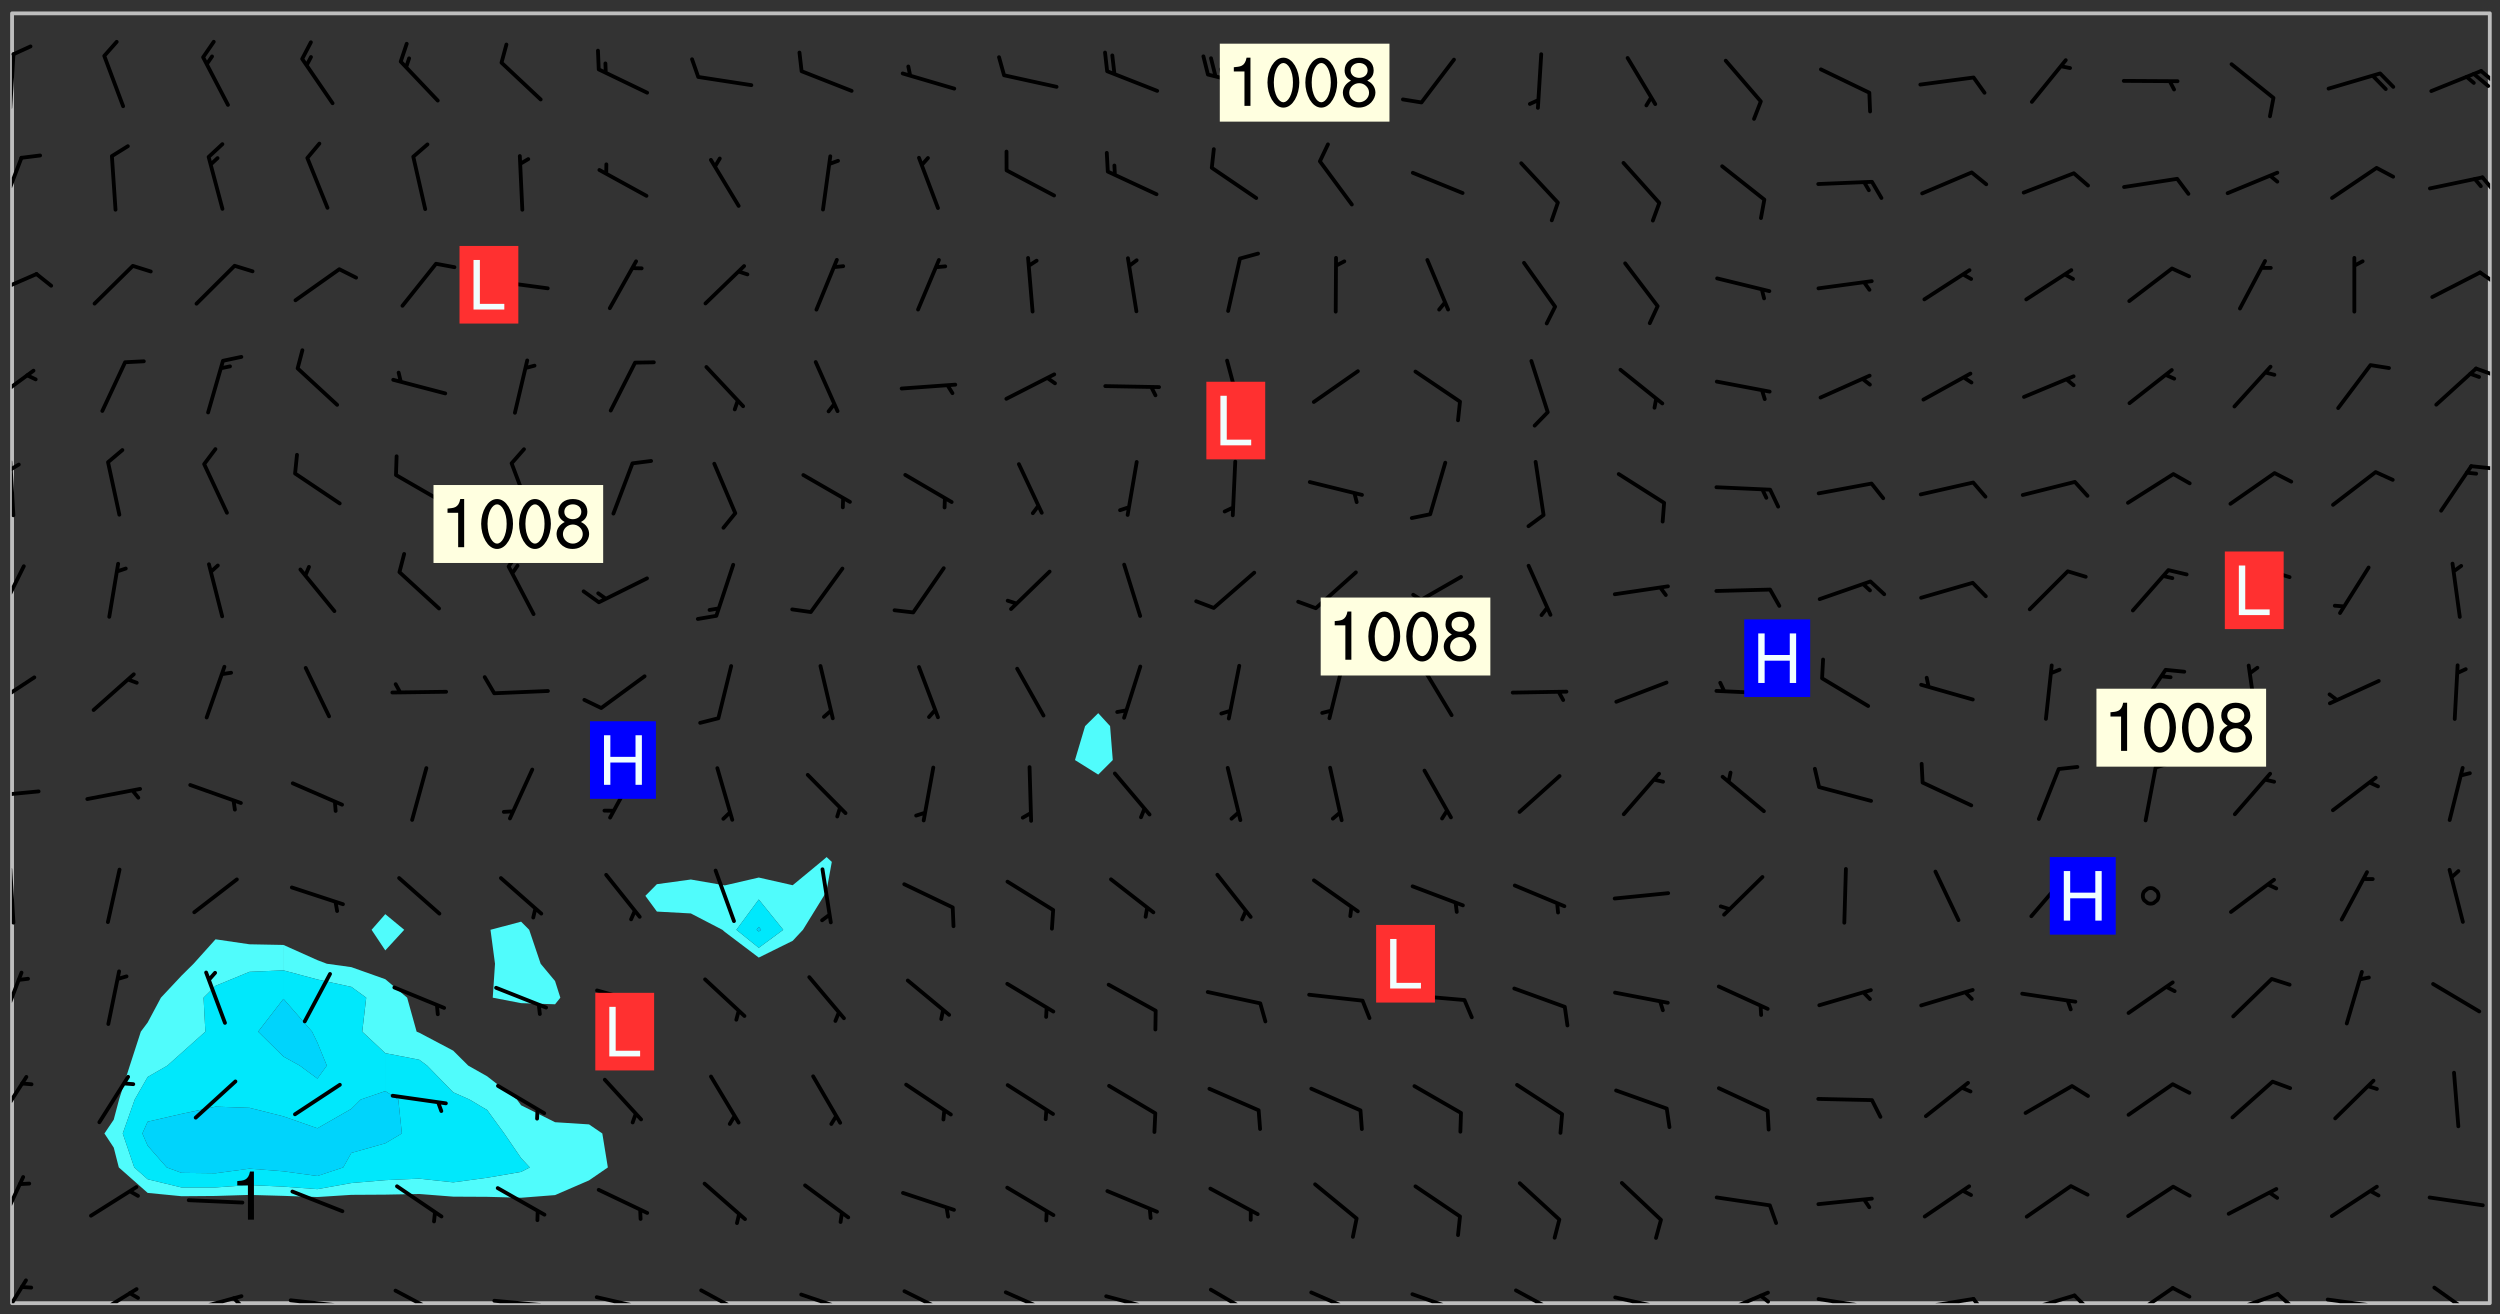 <svg xmlns="http://www.w3.org/2000/svg" role="img" xmlns:xlink="http://www.w3.org/1999/xlink" viewBox="142.45 309.95 326.84 171.84"><rect x="142.45" y="309.95" width="326.84" height="171.84" fill="#333333" stroke="none"/><defs><clipPath id="a"><path d="M144 311.672h1v168.656h-1zm0 0"/></clipPath><clipPath id="b"><path d="M144 311.672h324v168.656H144zm0 0"/></clipPath><clipPath id="c"><path d="M467 311.672h1v168.656h-1zm0 0"/></clipPath><clipPath id="d"><path d="M144 477h3v3.328h-3zm0 0"/></clipPath><clipPath id="e"><path d="M154 478h7v2.328h-7zm0 0"/></clipPath><clipPath id="f"><path d="M166 479h9v1.328h-9zm0 0"/></clipPath><clipPath id="g"><path d="M172 479h3v1.328h-3zm0 0"/></clipPath><clipPath id="h"><path d="M180 479h8v1.328h-8zm0 0"/></clipPath><clipPath id="i"><path d="M193 478h8v2.328h-8zm0 0"/></clipPath><clipPath id="j"><path d="M206 479h9v1.328h-9zm0 0"/></clipPath><clipPath id="k"><path d="M212 480h2v.328h-2zm0 0"/></clipPath><clipPath id="l"><path d="M220 479h8v1.328h-8zm0 0"/></clipPath><clipPath id="m"><path d="M226 480h1v.328h-1zm0 0"/></clipPath><clipPath id="n"><path d="M233 478h8v2.328h-8zm0 0"/></clipPath><clipPath id="o"><path d="M246 478h9v2.328h-9zm0 0"/></clipPath><clipPath id="p"><path d="M252 480h2v.328h-2zm0 0"/></clipPath><clipPath id="q"><path d="M260 478h8v2.328h-8zm0 0"/></clipPath><clipPath id="r"><path d="M273 478h8v2.328h-8zm0 0"/></clipPath><clipPath id="s"><path d="M286 479h9v1.328h-9zm0 0"/></clipPath><clipPath id="t"><path d="M293 480h2v.328h-2zm0 0"/></clipPath><clipPath id="u"><path d="M300 478h8v2.328h-8zm0 0"/></clipPath><clipPath id="v"><path d="M313 478h8v2.328h-8zm0 0"/></clipPath><clipPath id="w"><path d="M326 478h8v2.328h-8zm0 0"/></clipPath><clipPath id="x"><path d="M332 480h2v.328h-2zm0 0"/></clipPath><clipPath id="y"><path d="M340 478h8v2.328h-8zm0 0"/></clipPath><clipPath id="z"><path d="M353 479h8v1.328h-8zm0 0"/></clipPath><clipPath id="A"><path d="M360 480h2v.328h-2zm0 0"/></clipPath><clipPath id="B"><path d="M366 478h8v2.328h-8zm0 0"/></clipPath><clipPath id="C"><path d="M372 479h2v1.328h-2zm0 0"/></clipPath><clipPath id="D"><path d="M379 479h9v1.328h-9zm0 0"/></clipPath><clipPath id="E"><path d="M385 480h2v.328h-2zm0 0"/></clipPath><clipPath id="F"><path d="M393 479h8v1.328h-8zm0 0"/></clipPath><clipPath id="G"><path d="M400 479h3v1.328h-3zm0 0"/></clipPath><clipPath id="H"><path d="M406 479h8v1.328h-8zm0 0"/></clipPath><clipPath id="I"><path d="M413 479h3v1.328h-3zm0 0"/></clipPath><clipPath id="J"><path d="M420 478h7v2.328h-7zm0 0"/></clipPath><clipPath id="K"><path d="M433 478h8v2.328h-8zm0 0"/></clipPath><clipPath id="L"><path d="M439 478h4v2.328h-4zm0 0"/></clipPath><clipPath id="M"><path d="M446 479h8v1.328h-8zm0 0"/></clipPath><clipPath id="N"><path d="M452 480h2v.328h-2zm0 0"/></clipPath><clipPath id="O"><path d="M460 478h7v2.328h-7zm0 0"/></clipPath><clipPath id="P"><path d="M144 463h2v8h-2zm0 0"/></clipPath><clipPath id="Q"><path d="M144 450h3v7h-3zm0 0"/></clipPath><clipPath id="R"><path d="M144 436h2v8h-2zm0 0"/></clipPath><clipPath id="S"><path d="M144 423h1v8h-1zm0 0"/></clipPath><clipPath id="T"><path d="M144 413h4v2h-4zm0 0"/></clipPath><clipPath id="U"><path d="M144 398h4v5h-4zm0 0"/></clipPath><clipPath id="V"><path d="M144 383h2v8h-2zm0 0"/></clipPath><clipPath id="W"><path d="M144 370h1v8h-1zm0 0"/></clipPath><clipPath id="X"><path d="M144 370h2v2h-2zm0 0"/></clipPath><clipPath id="Y"><path d="M465 370h3v2h-3zm0 0"/></clipPath><clipPath id="Z"><path d="M144 358h4v5h-4zm0 0"/></clipPath><clipPath id="aa"><path d="M465 357h3v3h-3zm0 0"/></clipPath><clipPath id="ab"><path d="M144 345h4v4h-4zm0 0"/></clipPath><clipPath id="ac"><path d="M466 345h2v3h-2zm0 0"/></clipPath><clipPath id="ad"><path d="M144 330h2v8h-2zm0 0"/></clipPath><clipPath id="ae"><path d="M466 332h2v4h-2zm0 0"/></clipPath><clipPath id="af"><path d="M144 316h1v9h-1zm0 0"/></clipPath><clipPath id="ag"><path d="M144 315h3v3h-3zm0 0"/></clipPath><clipPath id="ah"><path d="M466 318h2v4h-2zm0 0"/></clipPath><g id="ai" clip-path="url(#clip1)"><path fill="#fff" fill-opacity="0" fill-rule="evenodd" d="M0 0h1000v1000H0zm0 0"/><path fill="#d3d3d3" fill-opacity="0" fill-rule="evenodd" d="M162.152 355.867l-.234.293.059.234.117.172.176.234.293.348.113.059.117-.172.059-.234.176-.176.465-.176h.699l.234.293.289.816.059.176.176.23.352.234.699.699.172.176.234.348.234.41.289.582.41.465.23.234.234.176.117.23.176.293.172 1.164v.234l.059.289.059.117.117.117.348.41.117.172.176.176.176.234.117.172.172.352.059.234.234.406.234-.059-.176.176-.059.93h-.582l-.234-.113-.348.113-.117.117-.059.293-.059.176-.117.172-.465.293-.059.234-.059.113v.645l.059.172v.41l.059.059v.406l.059.406.117.176.059.059.23.641-.059.293v.699l-.059.582v.234l-.059.23-.055.352v1.922l.055.117h.426l-.367.117-.023.352.891 1.168 1.742.539 1.34.359v.539l.09.809.535.715 1.52.27.891-.086.09 1.164.535.18 1.16-.18 2.055-.984 1.16-.363 1.879-.176 1.695-.18-.18.719-1.516.086-1.25.09-.805.27-1.074.809.27.719.535.898-.18.625-.266.809.266 1.078.625.898.805.18 1.25-.18-.266.723.098.504.055.293v.172l.059.293v.406l.176.117.352.117h.406l.293-.176.113-.117.059-.117.117-.23.059-.176.352-.465.23-.176.176-.059.176.059.059.176.117.988.055.469.059.172.117.234.176.059.816.059h.289l.117.234.059.406.059.352v1.105l.117.293.117.348.289.699.176.352.582.754.352.176.172.059.469.234.641.465.348.234.293.176.293.055.23.062.816.348.293.176.113.172.352.352.117.176.523.641v.289l.059.352v.348l.059.352.059.289.117.059.172.059h.176l.582.234.176.117.176.289.176.234.113.234.293.23.117.117v.41l.059.055.289.234.234.117.059.117.117.172.059.117.23.234.059.176.234.059.117.059-.117.113-.059.117v.117l-.117.293-.117.289v.582l.176.117.117.059.059.117.117.117.113.059.176.348.059.352.059.406v.176l-.059.176-.117.699v.172l.117.176.293.293h.406l.176.117.117.172.117.293v.234h-.527l-.23-.234h-.234l-.176.059-.059.699.059.348.117.176.176.41.117.23.289.469.176.055h.523l.234.059.758.641.059.293v.234l.059.059.23.348v.352l-.117.172v.293l.293.289.293.176.172.059.293.176.293.117.582.406.289.234.293.176.219.16.016.012.23.176.641.523.176.234.117.176.176.176.113.172v.641l.117.176.469.117.582.117.234.059.23.113.293.117.113.059.586.352.289.172.176.062.176.055.176.059.699.352.289.176.234.055.289.176.234.117.641.406.293.117.172.059.234.059.41.059.23.059.234.117.059.172-.41.176.469.059.059.293.113.234.176.055.234.059.176.059.406.117.641.234.117.172.059.234v.176l-.059.117-.059.406.234.234.117.059.348.117.641.23.176.117.289.117.176.176.234.465.582 1.105.176.176.348.176.176.117.352.117 1.047.523.234.059.465.113.293.059.465.176.758.582.234.234.348.465.176.176.289.234.816.699.293.176.289.289.293.176.293.289.695.641.176.176.293.234.289.234.469.289.641.582.348.234.234.293.348.348.352.465.934.992.348.406.117.176.234.059.113.117.645.176.23.113.234.059.293.176.23.117.934.699.406.406.234.176.406.176.234.117.816.348.348.234.234.117.293.289.23.117.758.352.352.172.23.059.293.117.234.059.871.176h.816l.469.23.172.059.875.699.465.117.293.059.176.059.23.059.469.059.348.059.352.059.406.059h.293l.172.059v.23l.176.176h.293l.348.059.352.059.699.117h.641l.465-.234.293-.176.172-.117.41-.172.289-.176.934-.465.469-.293.523-.293.465-.172.465-.176 1.051-.465.289-.117.41-.117.289-.117.527-.176 1.516-.699.582-.348.289-.059.293-.059.348-.117.875-.23.352-.117h.113l.234-.059.875-.234.234-.059h.812l.352-.059.816-.117.172-.059.352-.055.293-.059.23-.059.816-.176.176-.059h.348l.234-.059.465-.117.758-.172.234-.059h.348l.41-.117.289-.059 1.285-.059h.289l.41-.059.23-.059h.176l.875-.117h.406l.41-.117h.348l.352-.113.871-.059h1.75l1.047.289.41.117.289.117.352.117.289.117 1.051.172.289.059h.293l.293.059.172.059.41.059.172.059.117.059h.117l.117.059.352.059h.113l.41.066 1.922.395 1.926.395 1.52.449 1.695.719 2.145.805 1.605-.719 1.43-.805 1.16-1.078 1.25-.449 3.035-.719 1.875-.359 2.145-1.348 2.234-1.254 2.5-1.258 1.695-.449 1.785-.18 1.16-.27.625.539 1.34-.27.715-.988.984-1.344.445-.18.805-.359 1.875-.539 1.785-.449 1.25-.27 1.16-.09 1.699-.09 1.961-.27 1.25-.09h.539l.625-.09h.891l2.145-.18 2.41-.18 2.59-.09 1.695.18 1.609.09 1.43.359 1.16.719 1.875.988 1.16 1.527.266.715.629.09.355.898.535.539.535 1.527 1.074.359h.535l-.805.535.09 1.707.715 2.695.891.805.895.988.715 1.258 1.785.539 1.52-.18.355 1.344 1.609-.805.98-.539.27.27.316-.215.219-.145.801.449.449-.359h.355l.535-.27.539-.719.535-.27.625-.988 1.16.449.84.371 1.395.617 1.695-.18h1.605l1.785.09.18-1.707.535-1.344.805.27.492.848.402.406-.09.539v.359l.715.449.711-.27h1.43l.359.988.445 1.258.715 1.344 1.25.629 1.695.629.715-.18.18-.539.98-.09.449.359.086 1.258-.266.629-.535.18v.539l.715.984.266.539.984.988.801 1.078-.266.359-.09.898-.625 2.332-.355 2.066-.09 1.793-.18.719-.09.539v1.438l-.98 1.883-.359 1.707-.535.898-.805 1.168-.266.539 2.055 1.254.086.359-.355.539-.09-.18v.809l.09 1.438-.445.715-1.074.094-.266.715.535.898.805.719 1.16.809 1.34.27.445.359-.355.449-1.789-.09-1.25-.449-.715-.719-.625-.09-.176 3.59-.188 1.309h89.359V311.703h-55.27v49.082l.762.125 3.289.543 2.023 2.836v2.754l2.352.332 2.348.332h4.051l-1.379 4.16-2.023.707-2.023.703-.543.344-2.594 1.617-.188.117-2.023-2.078-.73-2.742-2.672-2.078-1.375-3.5-.066-.082-1.957-2.672 2.75-1.418v-49.082H294.422v91.414l.117.031.133.012.074.074.105.047.09.059.086.059.09.059.297.297.059.09.031.117.027.117.016.137-.031.117-.059.09-.059.086-.043.105-.047.102-.027.121v.145l.176.27.148.148.074.086.074.074.043.105.062.09.059.086.043.105.059.09.047.102.043.105.059.086.117.18.074.074.062.086.059.09.043.105.059.09.059.086.062.09.059.09.043.102.117.18.074.074.059.086.074.074.09.059.105.047h.148l.133-.016.133.016.102-.047.074-.074.047-.102-.016-.133v-.148l-.047-.105-.027-.117-.047-.102-.027-.121-.043-.102-.062-.09-.043-.102-.043-.105-.031-.117-.016-.133-.012-.137.086-.059.059-.086.121-.031.043.105.016.133v.117l.059.102.059.09.09.059.148.148.059.09.043.105-.012.102.086.059.105.047.086.059.09.059.074.074-.117.027-.105.047-.086.059-.074.074-.059.09-.062.086-.027.121-.047.102-.043.105-.031.117-.012.133-.016.133v.148l.027.117.047.105.043.102.059.09.074.074.09.059.074.074.09.059.059.09.043.105.047.102.117.031.133.016h.148l.117-.031.105.043.043.105.047.102.027.121L299.5 410l.027.117.031.121.027.117.105.043.102.047.133-.016.148.148.062.086.074.074.07.074.09.062.105.043.102.043.117.031.137.016.117-.031.074-.074.027-.117-.012-.133-.031-.121-.027-.117.043-.105h.117l.09.062.117.027h.148l.133.016h.148l.133.016.133-.016h.148l.133-.016.133-.012.137.012.117-.027.133-.016.191-.059-.059.176-.016.133-.027.121-.016.133-.059.086-.133.016-.105.047-.105.043-.117.031-.117.027-.266.031h-.148l-.133.016-.074.074.059.086.148.148.117.18.074.07.09.062.09.059.086.059.09.059.102.043.105.062.105.043.086.059.105.047.102.043.18.117.059.09-.043.102-.047.105.016.133.223.223.059.09.043.102.031.121.043.102.016.133.031.117.012.137.031.117.148.148.102.043.105.043.117.031.133.016.137.016h.117l.117-.031.09-.059.043-.105.047-.102.043-.105.031-.117.012-.133v-.148l-.012-.133-.016-.133-.031-.117-.043-.105-.047-.105-.043-.102-.043-.105-.016-.133.016-.133.027-.117.031-.117.027-.121.047-.102.09-.059.086-.062.074-.074.09-.059.223-.223.059-.086.074-.074.117-.18.059-.086v-.148l-.074-.074-.102-.047-.105-.043-.102-.043-.059-.09-.047-.105-.027-.117.09-.059.117-.031.102-.043.18-.117.148-.148.012-.133-.012-.105-.09-.059-.133.016h-.148l-.133.016-.133-.016-.121-.031-.086-.059-.074-.074-.059-.09-.062-.086-.117-.18-.059-.086.031-.121.086-.059.121-.031.059-.086v-.121l-.031-.117-.059-.09-.059-.086-.047-.105-.027-.117-.016-.133.059-.09.074-.074.09-.059.117-.18.074-.074.059-.086.148-.148.121-.031.133-.016.133.016.074.074.043.105.016.133-.031.117-.117.031-.133.012-.148.148-.043.105-.047.102-.027.121-.031.117v.148l.031.117.043.105.059.09.074.07.074.074.117.031.121.027.117-.027.133-.016h.117l.09.059.074.074.047.105.059.086.102.047.133.016.105.043.086.059-.012.105-.074.074-.18.117-.059.09-.09.059-.07.074-.074.074-.062.09-.027.117-.016.133.016.133-.016.133v.148l.016.133.027.117.031.121.074.074.09.059.086.059.09.059.117.031v.086l-.102.047-.09.059-.266.031-.117.027h-.148l-.105.043-.102.047-.059.09-.062.234-.012.133-.031.121-.016.133v.293l-.012.133.012.137.016.133.133.016.133.012.121.031.086.059.074.074.047.105.043.102.016.133v.445l-.016.133v.445l.031.266.027.117.016.133.031.117.086.211.031.266v.148l-.031.117-.027.117-.031.121-.027.117-.031.117-.031.121-.012.133-.016.133.09.059.117-.031.102.016.047.105-.031.266v.441l-.043.105-.047.105-.043.102-.043.105-.059.086-.031.121-.043.117-.031.117-.016.133.016.133.059.09.105.047.086.059.059.086-.012.137-.031.117-.043.102v.445l-.016.133v.148l-.031.117-.043.105-.027.117-.047.105-.043.102-.031.121-.027.117-.031.133-.031.117-.027.117-.043.105-.031.117-.031.121-.012.133-.016.133v.297l.027.117v.148l.047.398.027.117.059.09.121.031h.148l.133-.016.059.09v.117l-.059.09-.09.059-.102.043-.105.047-.09.059-.086.059-.137.016-.117-.031-.133-.016-.102.047-.062.086-.012.137-.016.133-.031.117-.027.117-.016.133-.031.121v.297l.016.133.031.117v.148l.012.133v.148l-.027.117-.047.102-.027.121-.031.117-.059.09-.074.074-.102.043-.105.047-.117.027-.121.031-.102-.047.059-.086.105-.047.027-.117.031-.117.027-.121.031-.117v-.148l.016-.133-.031-.117-.043-.105-.105.016-.074.074-.102.043-.09.062-.074.074-.043.102-.016.133-.031.117L304.25 426l-.031.117-.027.117-.031.121-.027.117-.031.117-.043.105-.09.059h-.09l-.117-.031-.031-.086.016-.137-.031-.117v-.148l-.012-.133v-.148l-.062-.234-.027-.121-.043-.102-.047-.105-.059-.086-.059-.09-.043-.105-.062-.086-.148-.148-.07-.074-.105-.047-.105-.043-.102-.043-.297-.297-.09-.074-.086-.059-.105-.043-.09-.062-.086-.059-.105-.043-.09-.059-.086-.062-.074-.07-.105-.047-.086-.059-.105-.043-.09-.062-.102-.043-.105-.043-.086-.059-.105-.047-.105-.043-.102-.047-.09-.059-.102-.043-.105-.043-.09-.062-.117-.027-.133-.016-.133.016H299.75l-.133.016-.117-.031-.09-.059-.074-.074-.09-.059-.102-.047h-.148l-.121-.027-.102-.043-.074-.074-.117-.18-.09-.059-.102-.043-.09-.062-.105-.043-.09-.059-.086-.059-.105-.047-.059-.086-.059-.09-.043-.105-.047-.102-.074-.074-.086-.059-.074-.074-.09-.059-.223-.223-.043-.105-.031-.266.105-.043h.145l.105.043.074.074.09.059.086.059.105.047.09.059.148.148.07.074.148.148.062.086.074.074.086.059.074.074.09.062.09.059.086.059.27.176.102.047.105.043.102.043.047-.074.059-.086.074-.074.07-.074.105.043.074.074.059.09.043.102.047.105.043.105.121.027.117-.027.074-.09.043-.105.059-.09.074-.074.105-.043.117-.027.133.012.09.059.148.148.059.09.043.105.047.102.043.105.043.102.105.047.105.043.133.016.086-.059.059-.09.074-.074.105-.043.117.027.105.047.102.043.105.043.102.047.18.117v.117l-.016.133.016.133.016.137.059.086.102.047.121.027.117.031h.148l.117-.031.059-.09.18-.117.059-.09.074-.074.059-.086.117-.18.18-.117.117.031.09.059.043.074-.016.133v.117l.09.059h.148l.133-.016.133-.012.266-.031.105-.043.117-.031.121-.027.074-.074.07-.074.062-.09-.016-.105-.047-.102-.102-.043-.105-.016-.117.027-.266.031h-.148l-.074-.074-.09-.059-.117-.031-.117-.027-.133-.016h-.148l-.133.016h-.297l-.105-.047-.148-.148-.043-.102-.059-.09.223-.223.086-.059.105-.043.117-.031.133-.016.133.016.137.016.102.043.133-.012.09-.062.102-.043.062-.09-.047-.102-.09-.059-.117-.031-.102-.043-.059-.09-.062-.09v-.117l.016-.133.105-.047.074-.07v-.121l-.09-.059-.031-.117.09-.059.074-.074.043-.105.059-.09.047-.102.016-.133v-.148l-.047-.105-.043-.102-.09-.059-.133-.016-.102-.043-.137-.016-.117-.031h-.445l-.133-.016-.133-.012-.133-.016-.117-.031h-.148l-.133-.016-.133-.012-.266-.031-.121-.043-.086-.059-.074-.074v-.148l.012-.133.105-.047.102-.043.133-.016h.152l.133-.016h.293l.121.031.102.043.09.059.234.062.121-.047.09-.059.102-.043.133-.016.105.043.102.047.133.012.121-.027h.145l.121-.031.117-.027.105-.047.074-.074.086-.059.148-.148.059-.086.047-.105.027-.117.016-.105-.102-.043-.09-.059-.117-.031-.105-.043-.09-.062-.074-.086-.074-.074-.102-.043-.105-.047-.102-.043-.059-.09-.047-.102-.086-.211-.062-.086-.059-.09-.074-.074-.086-.059h-.27l-.117.031-.09.059-.102.043-.133.016-.105-.016-.027-.117-.062-.09-.117-.031-.102-.043-.148-.148-.031-.117-.016-.105.074-.074.18-.117.117-.027.117-.031.137.016.102.043.105.043.102.047.105.043.117.031.133.016.117.027.133.016.105-.016.09-.059-.074-.074-.105-.043-.074-.074-.074-.09-.148-.148-.086-.059-.09-.059-.074-.074-.09-.059-.102-.047-.121-.027-.102-.047-.105-.043-.117-.031-.102-.043-.121-.031h-.148l-.117.031-.105.043-.086.062-.18.117-.086.059-.09.059-.105.047-.086.059-.105.043-.102.043-.105.047-.074.074-.059.09-.059.086-.047.105-.059.086-.074.074-.133-.012-.117-.031h-.117l-.074.074-.09.059-.074.074-.09.059-.086.059-.105.047-.102.043-.137.016-.102-.043-.148-.148-.105-.047h-.086l-.105.047-.102.043-.121.031-.117-.031-.074-.074v-.117l.031-.121.074-.07.059-.09.074-.074.117-.031.105-.043h.293l.133-.016.137-.016.102-.043.09-.059.102-.047.09-.059.133-.012.09.059.133.012.09-.059.086-.059.105-.043.09-.059.086-.062.09-.059.148-.148.059-.086.059-.09.105-.043.133-.016.117.027.121.031.059-.059.059-.09.031-.266.027-.117.105.012.133.016.102-.043.09-.059.059-.09.074-.074.059-.09.047-.102.012-.133-.012-.133-.047-.105-.148-.148-.059-.09-.059-.086-.043-.105v-.445l.016-.133v-.148l.012-.133-.059-.059-.09.059-.102-.043-.18-.117-.086-.059-.062-.09-.059-.09-.074-.074-.086-.059-.121.031-.102.012-.105.047-.086.059-.105.043-.148.148-.09.059-.086.059-.09.062-.105.043-.133.016v-.121l.105-.043.117-.031.074-.07.043-.105v-.148l-.027-.117-.148-.148-.133-.016h-.148l-.117.031-.105.043-.102.043-.09.062-.117.027-.074-.074.012-.133-.043-.102-.043-.105-.09-.059-.117.027-.121.031-.117.031-.102.043-.121.031-.102.043-.105.043-.09.059-.102.016v-.117l.016-.133-.059-.09-.074.043-.148.148-.059.09-.074.074-.047.105-.043.102-.074.074-.059.09-.074.074-.059.086-.074.074-.09.062-.074.07-.074.074-.102.016-.133.016-.105-.043v-.121l.148-.148.043-.102.059-.09.047-.102.043-.105.059-.09.031-.117.043-.102.031-.121.027-.117.047-.105.043-.102.043-.105.074-.07.09-.062.09-.059.102-.043h.297l.266-.031.105-.043-.074-.074-.117-.031-.105-.043-.09-.059-.102-.047-.09-.059-.102-.043-.105-.043-.09-.062-.086-.059-.105-.043-.102-.043-.121-.031-.117-.031-.102-.043L297.5 410.25l-.102-.043-.09-.059-.043-.105-.016-.133.102-.043.133-.016.137.016.133-.016.102-.043.059-.09.016-.105-.09-.059-.074-.074-.102-.043-.09-.059-.148-.148-.043-.105-.016-.133v-.293l-.059-.09-.09-.059-.074-.074-.043-.105-.031-.117-.059-.09-.074-.074-.117-.027-.074-.074-.09-.059-.09-.062-.086-.059-.074-.074-.059-.086-.047-.105-.086-.059-.148-.148-.195-.059-.133.016-.102.043-.074.074-.047.102-.043.105-.059.09-.059.086-.297.297-.09.059h-.086l-.062-.086-.043-.105.031-.117.059-.09.027-.117-.012-.133-.09-.062-.105.047-.117.027-.117.031-.27.176-.102.047-.117.027-.105.047-.09.059-.102.043-.059-.086-.047-.105.016-.133.047-.105.07-.074.074-.07.059-.09v-.148l-.043-.105h-.238l-.102.047-.031.117-.027.117-.031.121-.074.043-.133.016-.074-.047-.043-.102-.043-.105-.047-.102-.043-.105-.121.031-.102.043-.133.016-.117.031-.105.043-.09.059-.102.047-.121.027-.133.016-.102-.043-.059-.09-.047-.105-.043-.102-.043-.105v-.117l.059-.09.086-.059.18-.117.102-.047.105-.043.105-.059.102-.043.09-.062.102-.043.105-.059.102-.047.09-.059.105-.043.102-.043.09-.062.102-.043.137-.016.117.031.102.043.121.031.102.043.105.047.102.043.105.043.102.047.105.043.102.043.105.047.086.059.105.043.117.031.105.043.102.047.09.059.105.043.102.043.105.047.117.027.102.047.121.027h.148l.086-.059.016-.102.059-.09-.027-.117-.074-.074-.117-.18-.074-.074-.09-.074-.18-.117-.086-.059-.105-.043-.102-.047-.27-.176-.059-.09-.074-.074-.059-.09-.043-.102-.031-.117-.016-.137v-.562l-.012-.133-.016-.133-.031-.117-.016-.133-.012-.133-.031-.121-.223-.223-.059-.086-.016-.105.031-.117.133-.016v-91.414H172.992v1.453l-.059.234-.352 1.051-.172.523-.117.348-.176.41-.117.172-.234.293-.23.059h-.352l-.117.059-.23.406v.293l.117.176.23.23.117.234.641.758.293.465.176.234.23.352.234.348.641.816.176.465.172.41.117.695.176.469.117 1.398.059.465v.875l.117 1.047v4.781l-.059.465-.352 1.281-.176.523-.113.41-.352.93L172.934 336l-.234.582-.117.176-.172.348-.176.406-.352.816-.059.293-.113.293-.117.289-.059.176-.117.875-.059.406-.059.117-.059.176-.059.172-.23.527-.117.172v.234l-.117.234-.059.172-.176.586v.289l-.059.176v.293l-.059.113-.059.527v.172l-.055.234v2.621l-.176.816-.117.176-.176.234-.117.172-.113.234-.586.934-.23.289-.293.465-.176.234-.289.352-.352.699-.113.23-.176.41-.176.23-.406.527-.816.699-.293.172-.289.234-.176.117-.176.176-.523.406-.527.176-.172.176-.234.055-.641.176h-.758m12.211 31.023l-1.074.449.359.895 1.25-.715.445-.539-.98-.09"/><path fill="#d3d3d3" fill-opacity="0" fill-rule="evenodd" d="M201.508 416.598h-.895l.449.629.98.359.805-.09.445-.988-.176.09-.715-.355-.895.355m154.621 59.07l-.059-.523v-.293l.113-.293.059-.23.469-.469h.113l.117-.113.117-.059h.176l.234-.059h.348l.234.059.117.059.23.172.059.176.117.582v.293l-.117.176-.172.289-.176.176-.527.523-.23.234-.117.059h-.176l-.117-.059-.406-.293-.176-.117-.117-.059-.059-.113-.055-.117m6.641-10.957l-.059-.172v-1.109l.059-.172.176-.059.172-.059h.176l.234-.059.117.059.059.699-.059.172-.117.176-.117.059-.234.523-.113.059h-.234l-.059-.117m9.613-14.391l-.117-.176v-.699l.293-.875.117-.172.176-.352.113-.23.117-.293.352-.758.117-.23.172-.234h.176l.117-.059h.641l.117.059.234.234.172.113.352.293.117.117.113.176v.113l.117.059.117.117v.699l-.059.176v.23l-.059.176-.348 1.051-.117.23-.117.234-.117.059-.23.234-.641.289h-.875l-.41-.117-.641-.465"/><path fill="none" stroke="#bebebe" stroke-linecap="round" stroke-linejoin="round" stroke-miterlimit="10" stroke-width=".5" d="M467.957 311.695H144.027v168.625h323.93v-168.625"/><g clip-path="url(#a)"><path fill="#fff" fill-opacity="0" fill-rule="evenodd" d="M144 475.891v4.438h.004H144V311.672h.004H144v164.219"/></g><g clip-path="url(#b)"><path fill="#fff" fill-opacity="0" fill-rule="evenodd" d="M144.004 480.328V311.672h26.625V432.75l-2.871 3.195-1.566 1.551-2.703 2.887-1.734 3.246-.891 1.191-1.441 4.441-1.406 4.438-.699 2.637-1.215 1.801 1.215 1.84.664 2.598 3.773 3.332 4.438.434 4.438-.035 4.438-.137 4.441.125 4.438.152 4.438-.285 4.438-.027 4.441-.086 4.438.348 4.438.023 4.438.121 4.441-.348 4.438-1.922 2.461-1.695-.723-4.438-1.738-1.188-4.438-.285-4.441-2.211-.547-.754-3.891-3.035-2.477-1.402-1.961-1.953-4.438-2.344-.348-.145-1.238-4.438-2.855-2.414-4.438-1.578-3.207-.445-1.23-.469-4.438-1.988-4.441-.086-4.438-.652V311.672h22.191v117.789l-1.793 2.047 1.793 2.695 2.477-2.695-2.477-2.047V311.672h17.754V430.445l-4 1.062.59 4.438-.297 4.438 3.707.715 4.441.148.691-.863-.691-2.172-1.883-2.266-1.5-4.438-1.059-1.062V311.672h39.945V422l-.746.629-3.691 3.051-4.438-1.004-4.438 1.027-4.441-.77-4.438.609-1.508 1.527 1.508 2.055 4.438.242 4.121 2.141.32.277 4.438 3.355 4.438-2.195 1.34-1.438 2.738-4.438.359-.734.676-3.707-.676-.629V311.672h35.508v91.512l-1.715 1.691-1.324 4.441 3.039 1.902 1.902-1.902-.352-4.441-1.551-1.691v-91.512H467.996v168.656H144.004"/></g><path fill="#50fcfc" fill-rule="evenodd" d="M157.316 459.977l-1.215-1.84 1.215-1.801.699-2.637 1.406-4.438 1.441-4.441.891-1.191 1.734-3.246 2.703-2.887 1.566-1.551 2.871-3.195 4.438.652 4.441.086v3.324l-4.441.188-4.438 1.832-1.566 1.551.238 4.438-3.109 2.781-1.859 1.66-2.578 1.484-1.691 2.953-1.566 4.438 1.504 4.438 1.754 1.547 4.438 1.074 4.438-.004 4.438-.312 4.441.207 4.438.328 4.438-.797 4.438-.379 4.441-.195 4.438.484 4.438-.602 4.438-.766 1.137-.586-1.137-1.219-2.203-3.219-2.234-3.066-2.305-1.371-2.133-.945-3.41-3.492-1.027-.762-4.441-.863-3.016-2.816.523-4.438-1.945-1.414-4.438-.965-4.438-1.191v-3.324l4.438 1.988 1.23.469 3.207.445 4.438 1.578 2.855 2.414 1.238 4.438.348.145 4.438 2.344 1.961 1.953 2.477 1.402 3.891 3.035.547.754 4.441 2.211 4.438.285 1.738 1.188.723 4.438-2.461 1.695-4.438 1.922-4.441.348-4.438-.121-4.438-.023-4.438-.348-4.441.086-4.438.027-4.438.285-4.438-.152-4.441-.125-4.438.137-4.438.035-4.438-.434-3.773-3.332-.664-2.598"/><path fill="#00e8fc" fill-rule="evenodd" d="M160 462.574l-1.504-4.438 1.566-4.438 1.691-2.953 2.578-1.484 1.859-1.66 3.109-2.781-.238-4.438 1.566-1.551L175.066 437l4.441-.188v3.723l-3.309 4.285 3.309 3.262 2.129 1.18 2.309 1.699 1.23-1.699-1.23-3.008-.699-1.434-3.738-4.285v-3.723l4.438 1.191 4.438.965 1.945 1.414-.523 4.438 3.016 2.816v4.961l-3.211 1.102-1.227 1.215-4.438 2.543-4.438-1.555-4.441-1.121-4.438-.152-4.438.941-4.438 1.023-.691 1.543.691 1.594 2.496 2.844 1.941.711 4.438.055 4.438-.605 4.441.348 4.438.613 3.375-1.121 1.062-1.895 4.438-1.258 2.168-1.285-.469-4.438-1.699-1.102v-4.961l4.441.863 1.027.762 3.41 3.492 2.133.945 2.305 1.371 2.234 3.066 2.203 3.219 1.137 1.219-1.137.586-4.438.766-4.438.602-4.438-.484-4.441.195-4.438.379-4.438.797-4.438-.328-4.441-.207-4.438.312-4.438.004-4.438-1.074L160 462.574"/><path fill="#00d4fc" fill-rule="evenodd" d="M161.754 459.73l-.691-1.594.691-1.543 4.438-1.023 4.438-.941 4.438.152 4.441 1.121 4.438 1.555 4.438-2.543 1.227-1.215 3.211-1.102 1.699 1.102.469 4.438-2.168 1.285-4.438 1.258-1.062 1.895-3.375 1.121-4.438-.613-4.441-.348-4.438.605-4.438-.055-1.941-.711-2.496-2.844m17.754-11.648l-3.309-3.262 3.309-4.285 3.738 4.285.699 1.434 1.23 3.008-1.23 1.699-2.309-1.699-2.129-1.18"/><path fill="#50fcfc" fill-rule="evenodd" d="M192.82 434.203l-1.793-2.695 1.793-2.047 2.477 2.047-2.477 2.695m14.344 1.742l-.59-4.438 4-1.062 1.059 1.062 1.5 4.438 1.883 2.266.691 2.172-.691.863-4.441-.148-3.707-.715.297-4.438m21.164-6.82l-1.508-2.055 1.508-1.527 4.438-.609 4.441.77 4.438-1.027v2.867l-2.922 3.965 2.922 2.355 3.203-2.355-3.203-3.965v-2.867l4.438 1.004 3.691-3.051.746-.629.676.629-.676 3.707-.359.734-2.738 4.438-1.34 1.438-4.438 2.195-4.438-3.355-.32-.277-4.121-2.141-4.438-.242"/><path fill="#00e8fc" fill-rule="evenodd" d="M241.645 433.863l-2.922-2.355 2.922-3.965v3.582l-.281.383.281.227.309-.227-.309-.383v-3.582l3.203 3.965-3.203 2.355"/><path fill="#00d4fc" fill-rule="evenodd" d="M241.645 431.734l-.281-.227.281-.383.309.383-.309.227"/><path fill="#50fcfc" fill-rule="evenodd" d="M286.027 411.219l-3.039-1.902 1.324-4.441 1.715-1.691 1.551 1.691.352 4.441-1.902 1.902"/><g clip-path="url(#c)"><path fill="#fff" fill-opacity="0" fill-rule="evenodd" d="M467.996 480.328H468V311.672h-.004H468v168.656h-.004"/></g><path fill="#fff" fill-opacity="0" fill-rule="evenodd" d="M171.645 471.246l5.844-.008-.016-9.961-5.84.008.012 9.961"/><path fill-rule="evenodd" d="M175.133 463.113h.512l.008 6.293h-.789l-.004-4.488-1.391.004v-.559l.559-.062.254-.055.23-.09.203-.145.172-.207.141-.297.105-.395"/><g clip-path="url(#d)"><path fill="none" stroke="#000" stroke-linecap="round" stroke-linejoin="round" stroke-miterlimit="10" stroke-width=".5" d="M145.844 477.336l-3.688 5.984"/></g><path fill="none" stroke="#000" stroke-linecap="round" stroke-linejoin="round" stroke-miterlimit="10" stroke-width=".5" d="M145.305 478.207l1.227.078"/><g clip-path="url(#e)"><path fill="none" stroke="#000" stroke-linecap="round" stroke-linejoin="round" stroke-miterlimit="10" stroke-width=".5" d="M160.305 478.48l-5.977 3.695"/></g><path fill="none" stroke="#000" stroke-linecap="round" stroke-linejoin="round" stroke-miterlimit="10" stroke-width=".5" d="M159.434 479.02l1.059.617"/><g clip-path="url(#f)"><path fill="none" stroke="#000" stroke-linecap="round" stroke-linejoin="round" stroke-miterlimit="10" stroke-width=".5" d="M174.02 479.406l-6.781 1.844"/></g><g clip-path="url(#g)"><path fill="none" stroke="#000" stroke-linecap="round" stroke-linejoin="round" stroke-miterlimit="10" stroke-width=".5" d="M173.035 479.676l.84.891"/></g><g clip-path="url(#h)"><path fill="none" stroke="#000" stroke-linecap="round" stroke-linejoin="round" stroke-miterlimit="10" stroke-width=".5" d="M187.438 480.711l-6.984-.766"/></g><g clip-path="url(#i)"><path fill="none" stroke="#000" stroke-linecap="round" stroke-linejoin="round" stroke-miterlimit="10" stroke-width=".5" d="M200.363 481.977l-6.207-3.297"/></g><g clip-path="url(#j)"><path fill="none" stroke="#000" stroke-linecap="round" stroke-linejoin="round" stroke-miterlimit="10" stroke-width=".5" d="M214.074 480.656l-6.996-.652"/></g><g clip-path="url(#k)"><path fill="none" stroke="#000" stroke-linecap="round" stroke-linejoin="round" stroke-miterlimit="10" stroke-width=".5" d="M213.055 480.559l.473 1.133"/></g><g clip-path="url(#l)"><path fill="none" stroke="#000" stroke-linecap="round" stroke-linejoin="round" stroke-miterlimit="10" stroke-width=".5" d="M227.312 481.117l-6.848-1.578"/></g><g clip-path="url(#m)"><path fill="none" stroke="#000" stroke-linecap="round" stroke-linejoin="round" stroke-miterlimit="10" stroke-width=".5" d="M226.316 480.887l.32 1.188"/></g><g clip-path="url(#n)"><path fill="none" stroke="#000" stroke-linecap="round" stroke-linejoin="round" stroke-miterlimit="10" stroke-width=".5" d="M240.289 482.012l-6.168-3.367"/></g><g clip-path="url(#o)"><path fill="none" stroke="#000" stroke-linecap="round" stroke-linejoin="round" stroke-miterlimit="10" stroke-width=".5" d="M253.844 481.465l-6.648-2.273"/></g><g clip-path="url(#p)"><path fill="none" stroke="#000" stroke-linecap="round" stroke-linejoin="round" stroke-miterlimit="10" stroke-width=".5" d="M252.879 481.137l.191 1.211"/></g><g clip-path="url(#q)"><path fill="none" stroke="#000" stroke-linecap="round" stroke-linejoin="round" stroke-miterlimit="10" stroke-width=".5" d="M266.977 481.898l-6.285-3.141"/></g><g clip-path="url(#r)"><path fill="none" stroke="#000" stroke-linecap="round" stroke-linejoin="round" stroke-miterlimit="10" stroke-width=".5" d="M280.359 481.758l-6.418-2.859"/></g><g clip-path="url(#s)"><path fill="none" stroke="#000" stroke-linecap="round" stroke-linejoin="round" stroke-miterlimit="10" stroke-width=".5" d="M293.859 481.238l-6.789-1.82"/></g><g clip-path="url(#t)"><path fill="none" stroke="#000" stroke-linecap="round" stroke-linejoin="round" stroke-miterlimit="10" stroke-width=".5" d="M293.859 481.238l.551 2.391"/></g><g clip-path="url(#u)"><path fill="none" stroke="#000" stroke-linecap="round" stroke-linejoin="round" stroke-miterlimit="10" stroke-width=".5" d="M306.812 482.102l-6.062-3.547"/></g><g clip-path="url(#v)"><path fill="none" stroke="#000" stroke-linecap="round" stroke-linejoin="round" stroke-miterlimit="10" stroke-width=".5" d="M320.312 481.738l-6.434-2.82"/></g><g clip-path="url(#w)"><path fill="none" stroke="#000" stroke-linecap="round" stroke-linejoin="round" stroke-miterlimit="10" stroke-width=".5" d="M333.719 481.508l-6.617-2.359"/></g><g clip-path="url(#x)"><path fill="none" stroke="#000" stroke-linecap="round" stroke-linejoin="round" stroke-miterlimit="10" stroke-width=".5" d="M332.758 481.164l.18 1.215"/></g><g clip-path="url(#y)"><path fill="none" stroke="#000" stroke-linecap="round" stroke-linejoin="round" stroke-miterlimit="10" stroke-width=".5" d="M346.812 482.008l-6.172-3.359"/></g><g clip-path="url(#z)"><path fill="none" stroke="#000" stroke-linecap="round" stroke-linejoin="round" stroke-miterlimit="10" stroke-width=".5" d="M360.469 481.094l-6.855-1.527"/></g><g clip-path="url(#A)"><path fill="none" stroke="#000" stroke-linecap="round" stroke-linejoin="round" stroke-miterlimit="10" stroke-width=".5" d="M360.469 481.094l.656 2.363"/></g><g clip-path="url(#B)"><path fill="none" stroke="#000" stroke-linecap="round" stroke-linejoin="round" stroke-miterlimit="10" stroke-width=".5" d="M373.586 478.945l-6.461 2.766"/></g><g clip-path="url(#C)"><path fill="none" stroke="#000" stroke-linecap="round" stroke-linejoin="round" stroke-miterlimit="10" stroke-width=".5" d="M372.645 479.348l.957.77"/></g><g clip-path="url(#D)"><path fill="none" stroke="#000" stroke-linecap="round" stroke-linejoin="round" stroke-miterlimit="10" stroke-width=".5" d="M387.141 480.883l-6.938-1.105"/></g><g clip-path="url(#E)"><path fill="none" stroke="#000" stroke-linecap="round" stroke-linejoin="round" stroke-miterlimit="10" stroke-width=".5" d="M386.133 480.719l.398 1.16"/></g><g clip-path="url(#F)"><path fill="none" stroke="#000" stroke-linecap="round" stroke-linejoin="round" stroke-miterlimit="10" stroke-width=".5" d="M400.453 479.766l-6.934 1.125"/></g><g clip-path="url(#G)"><path fill="none" stroke="#000" stroke-linecap="round" stroke-linejoin="round" stroke-miterlimit="10" stroke-width=".5" d="M400.453 479.766l1.484 1.957"/></g><g clip-path="url(#H)"><path fill="none" stroke="#000" stroke-linecap="round" stroke-linejoin="round" stroke-miterlimit="10" stroke-width=".5" d="M413.664 479.316l-6.727 2.027"/></g><g clip-path="url(#I)"><path fill="none" stroke="#000" stroke-linecap="round" stroke-linejoin="round" stroke-miterlimit="10" stroke-width=".5" d="M413.664 479.316l1.73 1.738"/></g><g clip-path="url(#J)"><path fill="none" stroke="#000" stroke-linecap="round" stroke-linejoin="round" stroke-miterlimit="10" stroke-width=".5" d="M426.512 478.34l-5.793 3.98"/></g><path fill="none" stroke="#000" stroke-linecap="round" stroke-linejoin="round" stroke-miterlimit="10" stroke-width=".5" d="M426.512 478.34l2.176 1.133"/><g clip-path="url(#K)"><path fill="none" stroke="#000" stroke-linecap="round" stroke-linejoin="round" stroke-miterlimit="10" stroke-width=".5" d="M440.234 479.125l-6.605 2.406"/></g><g clip-path="url(#L)"><path fill="none" stroke="#000" stroke-linecap="round" stroke-linejoin="round" stroke-miterlimit="10" stroke-width=".5" d="M440.234 479.125l1.824 1.641"/></g><g clip-path="url(#M)"><path fill="none" stroke="#000" stroke-linecap="round" stroke-linejoin="round" stroke-miterlimit="10" stroke-width=".5" d="M453.727 480.809l-6.961-.961"/></g><g clip-path="url(#N)"><path fill="none" stroke="#000" stroke-linecap="round" stroke-linejoin="round" stroke-miterlimit="10" stroke-width=".5" d="M452.715 480.668l.422 1.152"/></g><g clip-path="url(#O)"><path fill="none" stroke="#000" stroke-linecap="round" stroke-linejoin="round" stroke-miterlimit="10" stroke-width=".5" d="M466.422 482.371l-5.719-4.082"/></g><g clip-path="url(#P)"><path fill="none" stroke="#000" stroke-linecap="round" stroke-linejoin="round" stroke-miterlimit="10" stroke-width=".5" d="M145.48 463.828l-2.961 6.371"/></g><path fill="none" stroke="#000" stroke-linecap="round" stroke-linejoin="round" stroke-miterlimit="10" stroke-width=".5" d="M145.051 464.754l1.223-.066m14.012.453l-5.941 3.746m5.078-3.203l1.066.609m13.652.875l-7.02-.309m20.094 1.441l-6.539-2.574m19.492 3.262l-5.816-3.949m4.969 3.375l-.129 1.219m14.438-.883l-6.109-3.473m5.223 2.965l-.035 1.227m14.355-.945l-6.344-3.02m5.422 2.578l.055 1.227m13.652.023l-5.285-4.637m4.516 3.961l-.281 1.195m14.547-.746l-5.645-4.184m4.82 3.578l-.18 1.211m14.828-1.59L260.5 465.906m5.699 1.895l.203 1.207m13.77-.199l-6.039-3.59m5.16 3.07l-.059 1.223m14.477-1.148l-6.488-2.699m5.543 2.309l.113 1.219m13.996-.508l-6.188-3.34m5.285 2.852l-.008 1.227m13.844-.176l-5.426-4.465m5.426 4.465l-.488 2.406m14.004-2.672l-5.824-3.934m5.824 3.934l-.258 2.438m13.246-2.027l-5.176-4.754m5.176 4.754l-.617 2.375m13.902-2.34l-5.113-4.824m5.113 4.824l-.648 2.363m14.883-4.258l-6.949-1.035m6.949 1.035l.82 2.312m12.516-3.191l-6.992.723m5.973-.617l.684 1.02m13.059-2.742l-5.809 3.957m4.965-3.379l1.086.57m13.055-1.172l-5.773 4.004m5.773-4.004l2.184 1.125m11.188-1.047l-5.883 3.848m5.883-3.848l2.148 1.184m11.34-.883l-6.23 3.246m5.324-2.773l1.012.691m13.035-1.465l-5.883 3.848m5.027-3.285l1.074.59m13.633 1.281l-6.953-1.02"/><g clip-path="url(#Q)"><path fill="none" stroke="#000" stroke-linecap="round" stroke-linejoin="round" stroke-miterlimit="10" stroke-width=".5" d="M145.898 450.742l-3.797 5.914"/></g><path fill="none" stroke="#000" stroke-linecap="round" stroke-linejoin="round" stroke-miterlimit="10" stroke-width=".5" d="M145.348 451.602l1.223.102m12.625-.973l-3.758 5.938m3.211-5.074l1.223.094m13.355-.355l-5.191 4.734m18.844-4.297l-5.867 3.859m19.727-1.434l-6.957-.992m5.945.848l.418 1.152m13.453.285l-6.047-3.578m5.168 3.059l-.055 1.223m13.598.102l-4.742-5.188m4.051 4.43l-.41 1.156m13.852.02l-3.613-6.023m3.09 5.148l-.633 1.051m14.434-.152l-3.535-6.074m3.02 5.191l-.645 1.043m15.629-1.242l-5.844-3.906m4.992 3.336l-.121 1.223m14.328-.719l-5.926-3.777m5.062 3.23l-.094 1.223m14.332-.77l-6.043-3.586m6.043 3.586l-.117 2.449M307 455.105l-6.438-2.812m6.438 2.812l.188 2.445m13.125-2.434l-6.43-2.836m6.43 2.836l.18 2.445m12.961-2.109l-6.086-3.508m6.086 3.508l-.082 2.453m13.301-2.293l-5.891-3.828m5.891 3.828l-.215 2.445m13.895-3.18l-6.621-2.363m6.621 2.363l.355 2.43m12.836-2.129l-6.375-2.961m6.375 2.961l.133 2.449m13.508-3.852l-7.023-.156m7.023.156l1.105 2.191m11.453-4.445l-5.512 4.352m4.711-3.719l1.125.492m13.273-.711l-6.078 3.523m6.078-3.523l2.086 1.297m11.078-1.535l-5.777 4m5.777-4l2.18 1.125m10.871-1.461l-5.246 4.672m5.246-4.672l2.301.852m10.895-.98l-5.008 4.93m4.277-4.215l1.172.367m10.086-2.121l.566 7.004"/><g clip-path="url(#R)"><path fill="none" stroke="#000" stroke-linecap="round" stroke-linejoin="round" stroke-miterlimit="10" stroke-width=".5" d="M145.262 437.105l-2.523 6.559"/></g><path fill="none" stroke="#000" stroke-linecap="round" stroke-linejoin="round" stroke-miterlimit="10" stroke-width=".5" d="M144.895 438.059l1.219-.148m11.906-.969l-1.41 6.883m1.207-5.883l1.176-.344m10.406-.504l2.461 6.582m-2.102-5.625l.812-.918m15.027.148l-3.305 6.203m18.219-1.766l-6.504-2.668m5.559 2.277l.121 1.223m14.156-.875l-6.535-2.586m5.582 2.211l.137 1.219m14.246-1.191l-6.766-1.891m5.781 1.617l.266 1.199m13.223.523l-5.145-4.785m4.398 4.09l-.316 1.184m14.07-.195l-4.531-5.371m3.871 4.59l-.457 1.137m14.871-.797l-5.406-4.492m4.617 3.84l-.246 1.199m14.656-.98l-6.02-3.625m5.145 3.098l-.066 1.227m14.32-.809l-6.148-3.402m6.148 3.402l-.039 2.453m13.715-3.414l-6.867-1.484m6.867 1.484l.668 2.363m12.703-2.715l-6.98-.777m6.98.777l.906 2.277m12.418-2.359l-7-.613m7 .613l.957 2.258m12.16-1.367l-6.605-2.398m6.605 2.398l.344 2.43m13.121-2.965l-6.902-1.324m5.898 1.129l.359 1.172m13.703-.18l-6.391-2.922m5.461 2.496l.074 1.227m14.348-3.25l-6.742 1.977m5.762-1.688l.855.879m13.434-1.188l-6.73 2.02m5.75-1.727l.863.871m13.543.367l-6.949-1.047m5.938.895l.406 1.156m13.332-3.527l-5.777 4m4.938-3.418l1.09.562m12.695-1.594l-5.035 4.898m5.035-4.898l2.336.75m9.449-1.672l-1.977 6.742m1.691-5.762l1.199-.246m8.395.844l6.039 3.59"/><g clip-path="url(#S)"><path fill="none" stroke="#000" stroke-linecap="round" stroke-linejoin="round" stroke-miterlimit="10" stroke-width=".5" d="M143.793 423.562l.414 7.012"/></g><path fill="none" stroke="#000" stroke-linecap="round" stroke-linejoin="round" stroke-miterlimit="10" stroke-width=".5" d="M158.078 423.637L156.555 430.5m16.859-5.578l-5.566 4.293m19.438-1.051l-6.68-2.191m5.707 1.871l.211 1.211m13.371.34l-5.266-4.652m18.586 4.648l-5.277-4.645m4.508 3.969l-.281 1.191m13.918-.094l-4.383-5.488m3.746 4.691l-.488 1.125m13.449.23l-2.402-6.605m15.062 6.773l-1.09-6.941m.93 5.934l-.98.734m17.078-1.68l-6.336-3.035m6.336 3.035l.102 2.453m13.031-2.117l-5.973-3.707m5.973 3.707l-.164 2.445m13.266-2.141l-5.543-4.316m4.734 3.688l-.211 1.211m13.738.016l-4.355-5.512m3.723 4.711l-.492 1.125m15.133-1.055l-5.738-4.051m4.906 3.461l-.156 1.219m14.723-1.41l-6.574-2.488m5.617 2.125l.156 1.219m14.07-.746l-6.484-2.707m5.539 2.312l.117 1.223m14.398-2.531l-6.992.699m14.301 2.113l5.016-4.926m-4.285 4.207l-1.168-.367m16.156 2.137l.207-7.027m14.723 6.688l-3.02-6.348m17.113.508l-4.574 5.332m16.625-2.664l-.02-.203-.059-.191-.098-.176-.457-.375-.191-.059-.199-.02-.199.02-.191.059-.461.375-.094.176-.059.191-.02.203.02.199.059.191.094.176.461.375.191.059.199.02.199-.02.191-.059.457-.375.098-.176.059-.191.02-.199m15.105-2.105l-5.629 4.211m4.809-3.602l1.109.523m11.867-2.129l-3.312 6.199m2.832-5.297l1.227.004m10.043-1.211l1.742 6.809m-1.488-5.816l.906-.828"/><g clip-path="url(#T)"><path fill="none" stroke="#000" stroke-linecap="round" stroke-linejoin="round" stroke-miterlimit="10" stroke-width=".5" d="M147.496 413.414l-6.992.676"/></g><path fill="none" stroke="#000" stroke-linecap="round" stroke-linejoin="round" stroke-miterlimit="10" stroke-width=".5" d="M160.766 413.09l-6.902 1.324m5.898-1.129l.77.953m13.41.691l-6.621-2.352m5.656 2.008l.18 1.215m14.012-.648l-6.445-2.797m5.508 2.391l.098 1.223m10 1.172l1.863-6.773m10.922 6.582l2.922-6.391m-2.496 5.461l-1.223.074m13.891.746l3.363-6.172m-2.871 5.273l-1.227-.012m16.711 1.199l-1.953-6.75m1.668 5.77l-.883.852m15.973-.746l-4.938-5m4.223 4.273l-.367 1.168m11.301.516l1.258-6.914m-1.074 5.906l-1.168.375m15.031.688l-.207-7.023m.176 6l-1.062.609m16.574-.414l-4.535-5.367m3.875 4.586l-.457 1.141m12.992.371l-1.656-6.828m1.414 5.836l-.918.812m14.402.195l-1.512-6.863m1.293 5.867l-.934.793m15.441-.168l-3.461-6.117m2.957 5.227l-.656 1.035m15.359-5.551l-5.23 4.695m18.238-5l-4.613 5.301m3.941-4.527l1.195.277m7.785-.648l5.398 4.5m-4.613-3.844l.254-1.203m11.578 1.895l6.793 1.805m-6.793-1.805l-.555-2.391m14.086 1.801l6.363 2.98m-6.363-2.98l-.125-2.449m17.918.676l-2.594 6.531m2.594-6.531l2.441-.27m10.23.082l-1.309 6.906m1.309-6.906l2.344-.727m12.625 1.531l-4.613 5.297m3.941-4.527l1.195.277m13.281-.527l-5.594 4.254m4.781-3.633l1.113.512m11.07-2.414l-1.703 6.816m1.453-5.824l1.191-.297"/><g clip-path="url(#U)"><path fill="none" stroke="#000" stroke-linecap="round" stroke-linejoin="round" stroke-miterlimit="10" stroke-width=".5" d="M146.938 398.508l-5.875 3.859"/></g><path fill="none" stroke="#000" stroke-linecap="round" stroke-linejoin="round" stroke-miterlimit="10" stroke-width=".5" d="M159.941 398.105l-5.254 4.668m4.488-3.988l1.152.426m11.461-2.09l-2.32 6.633m1.984-5.668l1.211-.184m9.754-.629l3.055 6.328m8.273-3.113l7.027-.098m-6.004.082l-.59-1.074m12.887 1.188l7.02-.297m-7.02.297l-1.246-2.113m15.234 4.043l5.668-4.152m-5.668 4.152l-2.207-1.066m17.52 2.402l1.676-6.824m-1.676 6.824l-2.379.602m17.336-.594l-1.609-6.84m1.375 5.844l-.922.809m14.91.055l-2.484-6.574m2.121 5.617l-.809.922M278.875 403.5l-3.445-6.125m13.977 6.414l2.121-6.699m-1.812 5.723l-1.207.223m14.59.852l1.367-6.895m-1.168 5.891l-1.176.355m14.133.613l1.684-6.824m-1.438 5.828l-1.191.301m16.918.293l-3.629-6.02m18.641 2.945l-7.023.125m6.004-.105l.594 1.074m6.945.227l6.566-2.512m6.523 1.094l7.02.324m-6-.277l-.523-1.109m13.316-.586l6.023 3.621m-6.023-3.621l.129-2.453m12.82 3.297l6.754 1.93m-5.773-1.648l-.254-1.199m16.344-1.609l-.758 6.984m.648-5.969l1.137-.457m13.863.016l-3.906 5.84m3.906-5.84l2.441.246M425 398.367l1.223.125m10.211-1.531l.996 6.957m-.852-5.945l.992-.723m9.48 4.652l6.391-2.926m-5.461 2.5l-.973-.746M463.75 396.93l-.379 7.016m.324-5.996l1.113-.516"/><g clip-path="url(#V)"><path fill="none" stroke="#000" stroke-linecap="round" stroke-linejoin="round" stroke-miterlimit="10" stroke-width=".5" d="M145.562 383.977l-3.125 6.293"/></g><path fill="none" stroke="#000" stroke-linecap="round" stroke-linejoin="round" stroke-miterlimit="10" stroke-width=".5" d="M157.895 383.656l-1.16 6.934m.992-5.922l1.164-.391m10.875-.559l1.73 6.809m-1.48-5.82l.91-.824m10.797.52l4.445 5.441m-3.801-4.648l.477-1.133m11.828.684l5.176 4.754m-5.176-4.754l.617-2.375m13.656 1.641l3.262 6.223m-3.262-6.223l1.383-2.027m-.91 2.934l.691-1.016m10.633 4.785l6.297-3.125m-6.297 3.125l-1.992-1.43m2.91.973l-1-.715m15.441 2.945l2.207-6.672m-2.207 6.672l-2.418.41m2.738-1.383l-1.207.207m13.238.27l4.133-5.684m-4.133 5.684l-2.43-.344m15.816.395l3.992-5.781m-3.992 5.781l-2.438-.285m15.227-.16l5.043-4.895m-4.309 4.184l-1.168-.379m17.316 1.996l-2.09-6.707m11.711 5.66l5.297-4.613m-5.297 4.613l-2.293-.875m15.637.91l5.238-4.684m-5.238 4.684l-2.305-.848m15.191.254l6.098-3.496m-5.211 2.988l-1.039-.656m17.945 2.625l-2.863-6.418m2.449 5.484l-.758.969m16.531-3.762l-6.949 1.035m5.938-.887l.73.988m13.633-.711l-7.023.184m7.023-.184l1.211 2.133m11.91-3.195l-6.637 2.309m6.637-2.309l1.801 1.672m-2.766-1.336l.902.836m13.434-.996l-6.746 1.957m6.746-1.957l1.711 1.758m10.715-3.262l-4.969 4.969m4.969-4.969l2.348.715m10.805-.871l-4.641 5.277m4.641-5.277l2.387.566m-3.062.203l1.195.281m12.984-.871l-5.02 4.918m5.02-4.918l2.34.738m6.594 4.695l3.742-5.949m-3.199 5.082l-1.223-.09m15.391-5.5l.949 6.965m-.809-5.949l.992-.719"/><g clip-path="url(#W)"><path fill="none" stroke="#000" stroke-linecap="round" stroke-linejoin="round" stroke-miterlimit="10" stroke-width=".5" d="M143.801 370.301l.398 7.016"/></g><g clip-path="url(#X)"><path fill="none" stroke="#000" stroke-linecap="round" stroke-linejoin="round" stroke-miterlimit="10" stroke-width=".5" d="M143.859 371.32l1.047-.637"/></g><path fill="none" stroke="#000" stroke-linecap="round" stroke-linejoin="round" stroke-miterlimit="10" stroke-width=".5" d="M156.574 370.375l1.48 6.867m-1.48-6.867l1.875-1.586m10.691 1.836l2.98 6.363m-2.98-6.363l1.473-1.961m10.414 3.188l5.836 3.914m-5.836-3.914l.25-2.441m12.941 2.641l6.086 3.512m-6.086-3.512l.082-2.449m15.035.918l2.48 6.574m-2.48-6.574l1.617-1.84m14.184 1.844l-2.492 6.57m2.492-6.57l2.434-.309m11.008 6.828l-2.746-6.469m2.746 6.469l-1.547 1.906m16.535-3.387l-6.09-3.508m5.203 2.996l-.043 1.227m14.23-.695l-6.066-3.547m5.184 3.031l-.047 1.227m12.707.695l-2.988-6.359m2.555 5.434l-.734.98m12.395.227l1.188-6.926m-1.016 5.918l-1.164.387m14.738.668l.324-7.02m-.277 6l-1.105.523m17.949-2.172l-6.824-1.68m5.832 1.438l.301 1.188m9.609 1.586l1.973-6.742m-1.973 6.742l-2.406.496m17.227-.391l-1.039-6.953m1.039 6.953l-1.973 1.457m17.734-3.051l-5.934-3.766m5.934 3.766l-.191 2.445m14.051-4.168l-7.02-.32m7.02.32l1.051 2.215m-2.074-2.262l.527 1.109m13.754-1.863l-6.91 1.281m6.91-1.281l1.527 1.918m11.762-2.055l-6.855 1.555m6.855-1.555l1.602 1.855m11.691-1.934l-6.812 1.711m6.812-1.711l1.648 1.82m11.23-2.844l-5.938 3.758m5.938-3.758l2.133 1.211m11.098-1.34l-5.77 4.016m5.77-4.016L442 372.918m11.035-1.25l-5.574 4.281m5.574-4.281l2.23 1.016m10.266-1.785l-3.938 5.82"/><g clip-path="url(#Y)"><path fill="none" stroke="#000" stroke-linecap="round" stroke-linejoin="round" stroke-miterlimit="10" stroke-width=".5" d="M465.531 370.898l2.438.258"/></g><path fill="none" stroke="#000" stroke-linecap="round" stroke-linejoin="round" stroke-miterlimit="10" stroke-width=".5" d="M464.957 371.746l1.219.129"/><g clip-path="url(#Z)"><path fill="none" stroke="#000" stroke-linecap="round" stroke-linejoin="round" stroke-miterlimit="10" stroke-width=".5" d="M146.828 358.41l-5.656 4.164"/></g><path fill="none" stroke="#000" stroke-linecap="round" stroke-linejoin="round" stroke-miterlimit="10" stroke-width=".5" d="M146.008 359.016l1.105.531m11.691-2.238l-2.977 6.367m2.977-6.367l2.449-.125m10.348-.066l-1.945 6.754m1.945-6.754l2.402-.508m-2.684 1.488l1.199-.25m8.844.262l5.164 4.766m-5.164-4.766l.621-2.371m11.875 3.863l6.801 1.781m-5.809-1.52l-.285-1.195m16.812-1.594l-1.609 6.84m1.375-5.848l1.188-.312m13.148-.395l-3.184 6.266m3.184-6.266l2.453-.043m11.672 5.742l-4.801-5.129m4.102 4.383l-.395 1.16m13.438.23l-2.855-6.422m2.438 5.488l-.754.965m16.562-3.496l-7.008.508m5.988-.434l.652 1.039m13.309-2.457l-6.262 3.195m5.352-2.73l1.004.703m13.605.496l-7.027-.129m6.004.109l.555 1.094m9.363-4.535l1.809 6.789m9.531-1.383l5.762-4.023m13.348 3.98l-5.824-3.934m5.824 3.934l-.258 2.438m11.73-1.059l-2.141-6.691m2.141 6.691l-1.711 1.758m16.691-2.902l-5.473-4.402m4.676 3.762l-.227 1.203m15.055-2.109l-6.906-1.309m5.902 1.117l.363 1.172m13.711-3.066l-6.418 2.863m5.484-2.449l.969.758m13.145-1.441l-6.145 3.402m5.25-2.91l1.031.672m13.352-.812l-6.488 2.699m5.543-2.309l.949.781m12.832-1.988l-5.531 4.332m4.727-3.703l1.121.5m12.594-1.566l-4.723 5.203m4.035-4.445l1.191.301m12.562-1.266l-4.223 5.617m4.223-5.617l2.422.383m11.383.066l-5.203 4.723"/><g clip-path="url(#aa)"><path fill="none" stroke="#000" stroke-linecap="round" stroke-linejoin="round" stroke-miterlimit="10" stroke-width=".5" d="M466.164 358.133l2.309.828"/></g><path fill="none" stroke="#000" stroke-linecap="round" stroke-linejoin="round" stroke-miterlimit="10" stroke-width=".5" d="M465.406 358.82l1.152.414"/><g clip-path="url(#ab)"><path fill="none" stroke="#000" stroke-linecap="round" stroke-linejoin="round" stroke-miterlimit="10" stroke-width=".5" d="M147.223 345.777l-6.445 2.801"/></g><path fill="none" stroke="#000" stroke-linecap="round" stroke-linejoin="round" stroke-miterlimit="10" stroke-width=".5" d="M147.223 345.777l1.918 1.527m10.676-2.594l-5.004 4.934m5.004-4.934l2.344.734m10.961-.746l-4.98 4.957m4.98-4.957l2.344.723m11.348-.273l-5.734 4.059m5.734-4.059l2.191 1.102m10.449-1.816l-4.387 5.492m4.387-5.492l2.41.449m5.23 1.828l6.965.934m11.551-3.531l-3.438 6.129m2.938-5.238l1.227.027m13.395-.297l-5.051 4.887m4.316-4.176l1.168.379m11.691-1.898l-2.668 6.504m2.277-5.555l1.223-.125m12.512-.809l-2.727 6.477m2.328-5.535l1.223-.109m10.832-1.098l.59 7.004m-.504-5.984l1.031-.664m11.938-.324l1.109 6.941m-.949-5.93l.98-.742m13.504-.227l-1.547 6.855m1.547-6.855l2.367-.645m10.195.559l-.043 7.027m.039-6.004l1.086-.57m13.57 6.301l-2.715-6.48m2.32 5.539l-.777.949m15.16-.383l-4.066-5.73m4.066 5.73l-1.098 2.195m14.504-2.262l-4.246-5.598m4.246 5.598l-1.031 2.227m15.637-4.191l-6.828-1.668m5.836 1.426l.301 1.188m14.074-2.25l-6.965.941m5.953-.805l.715.996m13.082-2.57l-5.902 3.816m5.043-3.262l1.07.598m13.098-1.156l-5.891 3.828m5.035-3.273l1.074.594m12.945-1.363l-5.59 4.258m5.59-4.258l2.23 1.023m9.934-2l-3.285 6.211m2.809-5.309l1.227-.004m10.922-1.309v7.027m0-6.004l1.082-.578m15.359 1.465l-6.254 3.207"/><g clip-path="url(#ac)"><path fill="none" stroke="#000" stroke-linecap="round" stroke-linejoin="round" stroke-miterlimit="10" stroke-width=".5" d="M466.688 345.574l2.016 1.402"/></g><g clip-path="url(#ad)"><path fill="none" stroke="#000" stroke-linecap="round" stroke-linejoin="round" stroke-miterlimit="10" stroke-width=".5" d="M145.254 330.582l-2.508 6.562"/></g><path fill="none" stroke="#000" stroke-linecap="round" stroke-linejoin="round" stroke-miterlimit="10" stroke-width=".5" d="M145.254 330.582l2.438-.305m9.387.082l.473 7.008m-.473-7.008l2.086-1.297m10.562 1.406l1.805 6.789m-1.805-6.789l1.797-1.672m-1.535 2.66l.902-.836m11.738-.016l2.633 6.516m-2.633-6.516l1.574-1.879m12.277 1.711l1.559 6.852m-1.559-6.852l1.855-1.605m12.074 1.52l.328 7.02m-.281-5.996l1.055-.625m9.301 1.422l6.156 3.383m-5.262-2.891l.016-1.227m13.668-.582l3.629 6.016m-3.102-5.141l.633-1.055M251 330.383l-.957 6.961m.816-5.949l1.152-.422m10.582-.395l2.484 6.57m-2.125-5.617l.812-.922m10.281 1.609l6.211 3.289m-6.211-3.289l-.008-2.453m13.242 2.617l6.371 2.961m-6.371-2.961l-.133-2.449m1.059 2.879l-.066-1.223m12.734.297l5.812 3.953m-5.812-3.953l.266-2.438m13.867 1.59l4.176 5.648m-4.176-5.648l1.055-2.215m17.602 6.363l-6.508-2.648m18.965 3.895l-4.789-5.141m4.789 5.141l-.801 2.32m14.062-2.273l-4.684-5.234m4.684 5.234l-.844 2.305m14.574-2.742l-5.512-4.359m5.512 4.359l-.441 2.414m14.512-4.738l-7.023.289m7.023-.289l1.238 2.113m-2.262-2.074l.621 1.059m13.441-2.324l-6.473 2.742m6.473-2.742l1.906 1.547m11.449-1.441l-6.555 2.531m6.555-2.531l1.855 1.605m11.656-.875l-6.945 1.07m6.945-1.07l1.469 1.965m11.621-2.77l-6.496 2.68m5.551-2.289l.945.781m12.98-1.797l-5.824 3.93m5.824-3.93l2.164 1.152M467 333.141l-6.875 1.445"/><g clip-path="url(#ae)"><path fill="none" stroke="#000" stroke-linecap="round" stroke-linejoin="round" stroke-miterlimit="10" stroke-width=".5" d="M467 333.141l1.574 1.883"/></g><path fill="none" stroke="#000" stroke-linecap="round" stroke-linejoin="round" stroke-miterlimit="10" stroke-width=".5" d="M466 333.352l.785.941"/><g clip-path="url(#af)"><path fill="none" stroke="#000" stroke-linecap="round" stroke-linejoin="round" stroke-miterlimit="10" stroke-width=".5" d="M144.211 317.039l-.422 7.016"/></g><g clip-path="url(#ag)"><path fill="none" stroke="#000" stroke-linecap="round" stroke-linejoin="round" stroke-miterlimit="10" stroke-width=".5" d="M144.211 317.039l2.23-1.02"/></g><path fill="none" stroke="#000" stroke-linecap="round" stroke-linejoin="round" stroke-miterlimit="10" stroke-width=".5" d="M156.082 317.258l2.465 6.578m-2.465-6.578l1.625-1.84m11.297 2.016l3.25 6.23m-3.25-6.23l1.391-2.023m-.918 2.93l.695-1.012m11.785.32l3.973 5.797m-3.973-5.797l1.137-2.172m-.559 3.016l.57-1.086M194.84 318l4.84 5.098M194.84 318l.781-2.328m-.074 3.07l.387-1.164m12.082.566l5.121 4.809m-5.121-4.809l.641-2.371m12.07 3.25l6.328 3.047m-6.328-3.047l-.102-2.453m1.02 2.898l-.047-1.227m12.137 1.77l6.945 1.07m-6.945-1.07l-.809-2.316m14.324 1.566l6.539 2.57m-6.539-2.57l-.281-2.438m13.496 2.73l6.742 1.984m-5.762-1.695l-.246-1.199m12.52 1.148l6.863 1.508m-6.863-1.508l-.66-2.363m14.137 1.832l6.539 2.57m-6.539-2.57l-.277-2.438m1.23 2.812l-.281-2.438m12.504 2.5l6.82 1.695m-6.82-1.695l-.594-2.379m1.586 2.625l-.594-2.379m1.586 2.629l-.297-1.191m11.539 1.227l6.996.637m-6.996-.637l-.953-2.262m1.969 2.355l-.473-1.133m14.145 4.156l4.25-5.598m-4.25 5.598l-2.422-.395m17.645 1.102l.434-7.012m-.371 5.992l-1.113.508m16.391.02l-3.613-6.027m3.086 5.148l-.633 1.051m14.961-.523l-4.586-5.324m4.586 5.324l-.887 2.285m15.074-3.422l-6.328-3.051m6.328 3.051l.098 2.453m13.535-4.441l-6.965.926m6.965-.926l1.426 1.996m10.621-4.262l-4.43 5.453m3.785-4.66l1.207.238m14.051 1.719l-7.027-.043m6.008.035l.566 1.09m12.996 1.098l-5.48-4.402m5.48 4.402l-.461 2.41m14.406-5.605l-6.742 1.984m6.742-1.984l1.719 1.754m-2.699-1.465l1.715 1.754m12.469-2.363l-6.516 2.625"/><g clip-path="url(#ah)"><path fill="none" stroke="#000" stroke-linecap="round" stroke-linejoin="round" stroke-miterlimit="10" stroke-width=".5" d="M466.82 319.234l1.879 1.578"/></g><path fill="none" stroke="#000" stroke-linecap="round" stroke-linejoin="round" stroke-miterlimit="10" stroke-width=".5" d="M465.871 319.617l1.879 1.578M464.926 320l.938.789"/><path fill="#ff3030" fill-rule="evenodd" d="M220.277 449.895h7.691V439.75h-7.691v10.145"/><path fill="azure" fill-rule="evenodd" d="M222.109 441.582h.832v5.738h3.195v.742h-4.027v-6.48"/><path fill="#ff3030" fill-rule="evenodd" d="M322.359 441.02h7.691V430.871h-7.691v10.148"/><path fill="azure" fill-rule="evenodd" d="M324.191 432.707h.832v5.738h3.195v.738h-4.027v-6.477"/><path fill="#00f" fill-rule="evenodd" d="M410.43 432.141h8.621v-10.145h-8.621v10.145"/><path fill="azure" fill-rule="evenodd" d="M412.262 423.828h.836v2.824h3.285v-2.824h.832v6.48h-.832v-2.918h-3.285v2.918h-.836v-6.48"/><path fill="#00f" fill-rule="evenodd" d="M219.582 414.387h8.617v-10.145h-8.617v10.145"/><path fill="azure" fill-rule="evenodd" d="M221.414 406.074h.832v2.824h3.289v-2.824h.832v6.48h-.832v-2.914h-3.289v2.914h-.832v-6.48"/><path fill="#00f" fill-rule="evenodd" d="M370.484 401.074h8.621v-10.148h-8.621v10.148"/><path fill="azure" fill-rule="evenodd" d="M372.316 392.762h.836v2.82h3.285v-2.82h.832v6.477h-.832v-2.914h-3.285v2.914h-.836v-6.477"/><path fill="#ff3030" fill-rule="evenodd" d="M433.316 392.195h7.691v-10.145h-7.691v10.145"/><path fill="azure" fill-rule="evenodd" d="M435.148 383.883h.836v5.738h3.191v.742h-4.027v-6.48"/><path fill="#ff3030" fill-rule="evenodd" d="M300.164 370.004h7.695v-10.145h-7.695v10.145"/><path fill="azure" fill-rule="evenodd" d="M302 361.691h.832v5.738h3.195v.742H302v-6.48"/><path fill="#ff3030" fill-rule="evenodd" d="M202.523 352.25h7.691v-10.145h-7.691V352.25"/><path fill="azure" fill-rule="evenodd" d="M204.355 343.938h.832v5.738h3.195v.742h-4.027v-6.48"/><path fill="#ffffe0" fill-rule="evenodd" d="M416.531 410.18h22.18v-10.191h-22.18v10.191"/><path fill-rule="evenodd" d="M420.027 401.82h.512v6.297H419.75v-4.488h-1.387v-.559l.559-.062.254-.055.23-.09.203-.141.172-.211.141-.293.105-.398m4.816 0l.23.02.219.059.207.086.195.121.184.152.172.176.301.418.246.492.18.547.109.582.039.59-.039.594-.109.582-.18.555-.246.504-.301.426-.172.18-.184.152-.195.125-.207.094-.219.055-.23.02-.23-.02-.219-.055-.207-.094-.195-.125-.188-.152-.172-.18-.301-.426-.242-.504-.18-.555-.113-.582-.035-.594h.832l.027.562.082.504.125.445.164.375.191.301.211.219.223.137.227.047.227-.047.223-.137.211-.219.191-.301.16-.375.125-.445.082-.504.031-.562-.031-.562-.082-.5-.125-.434-.16-.367-.191-.293-.211-.215-.223-.129-.227-.047-.227.047-.223.129-.211.215-.191.293-.164.367-.125.434-.082.5-.027.562h-.832l.035-.59.113-.582.18-.547.242-.492.301-.418.172-.176.188-.152.195-.121.207-.086.219-.059.23-.02m4.953 0l.227.02.219.059.211.086.195.121.184.152.172.176.301.418.246.492.18.547.109.582.039.59-.039.594-.109.582-.18.555-.246.504-.301.426-.172.18-.184.152-.195.125-.211.094-.219.055-.227.02-.23-.02-.219-.055-.207-.094-.199-.125-.184-.152-.172-.18-.301-.426-.242-.504-.18-.555-.113-.582-.039-.594h.836l.027.562.082.504.125.445.164.375.191.301.211.219.223.137.227.047.227-.047.223-.137.211-.219.188-.301.164-.375.125-.445.082-.504.031-.562-.031-.562-.082-.5-.125-.434-.164-.367-.188-.293-.211-.215-.223-.129-.227-.047-.227.047-.223.129-.211.215-.191.293-.164.367-.125.434-.082.5-.027.562h-.836l.039-.59.113-.582.18-.547.242-.492.301-.418.172-.176.184-.152.199-.121.207-.086.219-.059.23-.02m4.953 0l.387.031.355.082.324.137.281.184.227.238.176.285.109.332.035.379-.02.273-.059.234-.086.203-.113.168-.129.145-.141.121-.285.199.23.117.211.148.18.168.156.195.121.215.09.23.059.242.02.254-.035.312-.105.324-.172.324-.238.309-.309.27-.371.215-.215.078-.227.062-.246.039-.258.012-.262-.012-.242-.039-.223-.062-.207-.078-.355-.215-.293-.27-.223-.309-.156-.324-.094-.324-.031-.312h.836l.027.254.078.234.121.215.16.184.191.152.223.113.238.074.258.023.254-.023.238-.074.223-.113.191-.152.16-.184.121-.215.078-.234.027-.254-.027-.25-.078-.238-.121-.211-.16-.184-.191-.152-.223-.113-.238-.074-.254-.023-.258.023-.238.074-.223.113-.191.152-.16.184-.121.211-.078.238-.027.25h-.836l.02-.25.059-.242.09-.223.125-.211.152-.188.18-.172.211-.156.23-.129-.285-.199-.141-.121-.129-.145-.113-.168-.086-.203-.059-.234-.02-.273h.785l.023.215.066.191.105.164.137.141.164.113.188.082.207.047.223.02.219-.02.207-.047.188-.082.164-.113.141-.141.102-.164.066-.191.023-.215-.023-.215-.066-.191-.102-.164-.141-.141-.164-.113-.188-.082-.207-.047-.219-.02-.223.02-.207.047-.188.082-.164.113-.137.141-.105.164-.066.191-.023.215h-.785l.035-.379.109-.332.176-.285.227-.238.281-.184.324-.137.355-.082.391-.031"/><path fill="#ffffe0" fill-rule="evenodd" d="M199.125 383.551h22.18v-10.191H199.125v10.191"/><path fill-rule="evenodd" d="M202.625 375.191h.508v6.297h-.785v-4.492h-1.391v-.555l.562-.066.25-.051.23-.09.203-.145.176-.207.141-.297.105-.395m4.812 0l.23.02.219.055.207.09.195.121.188.148.168.176.305.422.242.492.18.547.113.578.035.594-.035.59-.113.586-.18.555-.242.5-.305.43-.168.18-.188.152-.195.125-.207.09-.219.059-.23.02-.23-.02-.219-.059-.207-.09-.195-.125-.184-.152-.172-.18-.301-.43-.246-.5-.18-.555-.109-.586-.039-.59h.832l.031.562.082.504.125.445.16.371.191.301.211.223.223.137.227.047.227-.047.223-.137.211-.223.191-.301.16-.371.129-.445.082-.504.027-.562-.027-.562-.082-.5-.129-.438-.16-.363-.191-.293-.211-.215-.223-.133-.227-.043-.227.043-.223.133-.211.215-.191.293-.16.363-.125.438-.082.5-.031.562h-.832l.039-.594.109-.578.18-.547.246-.492.301-.422.172-.176.184-.148.195-.121.207-.09.219-.055.23-.02m4.953 0l.23.02.219.055.207.09.195.121.184.148.172.176.305.422.242.492.18.547.109.578.039.594-.039.59-.109.586-.18.555-.242.5-.305.43-.172.18-.184.152-.195.125-.207.09-.219.059-.23.02-.23-.02-.219-.059-.207-.09-.195-.125-.184-.152-.172-.18-.305-.43-.242-.5-.18-.555-.109-.586-.039-.59h.832l.031.562.078.504.129.445.16.371.191.301.211.223.223.137.227.047.227-.047.223-.137.211-.223.191-.301.16-.371.129-.445.082-.504.027-.562-.027-.562-.082-.5-.129-.438-.16-.363-.191-.293-.211-.215-.223-.133-.227-.043-.227.043-.223.133-.211.215-.191.293-.16.363-.129.438-.078.5-.031.562h-.832l.039-.594.109-.578.18-.547.242-.492.305-.422.172-.176.184-.148.195-.121.207-.09.219-.055.23-.02m4.953 0l.387.027.359.082.32.137.281.188.23.238.172.285.109.332.039.379-.023.273-.055.234-.09.199-.109.172-.129.145-.141.121-.289.195.234.121.207.145.184.172.152.195.121.211.094.23.055.246.02.254-.035.309-.102.328-.172.324-.242.309-.305.266-.375.215-.211.082-.23.062-.242.035-.262.016-.262-.016-.238-.035-.227-.062-.203-.082-.359-.215-.289-.266-.223-.309-.16-.324-.09-.328-.031-.309h.832l.027.254.078.234.121.211.16.188.195.152.219.113.242.074.254.023.254-.023.242-.074.219-.113.191-.152.164-.188.121-.211.078-.234.027-.254-.027-.254-.078-.234-.121-.211-.164-.184-.191-.152-.219-.117-.242-.07-.254-.027-.254.027-.242.07-.219.117-.195.152-.16.184-.121.211-.078.234-.027.254h-.832l.02-.254.055-.238.09-.227.125-.207.152-.191.184-.172.207-.152.23-.133-.285-.195-.141-.121-.129-.145-.109-.172-.09-.199-.059-.234-.02-.273h.785l.023.215.066.191.105.164.137.141.164.109.188.082.207.051.223.016.219-.016.207-.051.191-.082.164-.109.137-.141.102-.164.066-.191.023-.215-.023-.215-.066-.191-.102-.168-.137-.141-.164-.109-.191-.082-.207-.051-.219-.016-.223.016-.207.051-.188.082-.164.109-.137.141-.105.168-.066.191-.023.215h-.785l.039-.379.109-.332.172-.285.23-.238.277-.188.324-.137.359-.082.387-.027"/><path fill="#ffffe0" fill-rule="evenodd" d="M315.113 398.262h22.18v-10.191h-22.18v10.191"/><path fill-rule="evenodd" d="M318.613 389.902h.508v6.297h-.785v-4.492h-1.391v-.555l.562-.062.25-.055.23-.09.203-.141.176-.211.141-.293.105-.398m4.812 0l.23.02.219.055.207.09.199.121.184.152.172.176.301.418.242.492.18.547.113.578.035.594-.035.594-.113.582-.18.555-.242.5-.301.43-.172.18-.184.152-.199.125-.207.09-.219.059-.23.02-.227-.02-.219-.059-.211-.09-.195-.125-.184-.152-.172-.18-.301-.43-.246-.5-.18-.555-.109-.582-.039-.594h.832l.031.562.082.504.125.445.164.375.188.301.211.219.223.137.227.047.227-.047.223-.137.211-.219.191-.301.164-.375.125-.445.082-.504.027-.562-.027-.562-.082-.5-.125-.434-.164-.367-.191-.293-.211-.215-.223-.129-.227-.047-.227.047-.223.129-.211.215-.188.293-.164.367-.125.434-.082.5-.031.562h-.832l.039-.594.109-.578.18-.547.246-.492.301-.418.172-.176.184-.152.195-.121.211-.09.219-.055.227-.02m4.953 0l.23.02.219.055.207.09.195.121.188.152.168.176.305.418.242.492.18.547.113.578.035.594-.035.594-.113.582-.18.555-.242.5-.305.43-.168.18-.188.152-.195.125-.207.09-.219.059-.23.02-.23-.02-.219-.059-.207-.09-.195-.125-.184-.152-.172-.18-.301-.43-.246-.5-.18-.555-.109-.582-.039-.594h.832l.031.562.082.504.125.445.16.375.191.301.211.219.223.137.227.047.227-.047.223-.137.211-.219.191-.301.16-.375.129-.445.082-.504.027-.562-.027-.562-.082-.5-.129-.434-.16-.367-.191-.293-.211-.215-.223-.129-.227-.047-.227.047-.223.129-.211.215-.191.293-.16.367-.125.434-.082.5-.031.562h-.832l.039-.594.109-.578.18-.547.246-.492.301-.418.172-.176.184-.152.195-.121.207-.09.219-.055.23-.02m4.953 0l.387.027.359.086.32.133.281.188.23.238.172.285.109.332.039.379-.02.273-.059.234-.09.203-.109.168-.129.145-.141.121-.285.199.23.117.207.145.184.172.152.195.125.215.09.227.055.246.02.254-.035.312-.102.324-.172.324-.242.309-.305.27-.375.215-.211.078-.227.062-.246.039-.262.012-.258-.012-.242-.039-.223-.062-.207-.078-.359-.215-.289-.27-.223-.309-.156-.324-.094-.324-.031-.312h.832l.027.254.078.234.121.215.16.184.195.152.219.113.242.074.254.023.254-.023.242-.074.219-.113.195-.152.16-.184.121-.215.078-.234.027-.254-.027-.25-.078-.238-.121-.211-.16-.184-.195-.152-.219-.117-.242-.07-.254-.027-.254.027-.242.07-.219.117-.195.152-.16.184-.121.211-.078.238-.027.25h-.832l.02-.254.055-.238.09-.223.125-.211.152-.188.184-.176.207-.152.23-.129-.285-.199-.141-.121-.129-.145-.109-.168-.09-.203-.059-.234-.02-.273h.789l.023.215.062.191.105.164.137.141.164.113.191.082.207.047.219.02.219-.02.207-.047.191-.082.164-.113.137-.141.105-.164.062-.191.023-.215-.023-.215-.062-.191-.105-.168-.137-.137-.164-.113-.191-.082-.207-.051-.219-.016-.219.016-.207.051-.191.082-.164.113-.137.137-.105.168-.062.191-.023.215h-.789l.039-.379.109-.332.172-.285.23-.238.281-.188.32-.133.359-.086.387-.027"/><path fill="#ffffe0" fill-rule="evenodd" d="M301.922 325.852h22.18v-10.191h-22.18v10.191"/><path fill-rule="evenodd" d="M305.422 317.492h.508v6.297h-.785v-4.492h-1.391v-.555l.559-.066.254-.051.23-.09.203-.141.172-.211.145-.297.105-.395m4.812 0l.23.02.219.055.207.09.195.121.184.148.172.176.305.422.242.492.18.547.109.578.039.594-.039.59-.109.586-.18.555-.242.5-.305.43-.172.18-.184.152-.195.125-.207.09-.219.059-.23.02L310.004 324l-.219-.059-.207-.09-.195-.125-.184-.152-.172-.18-.305-.43-.242-.5-.18-.555-.109-.586-.039-.59h.832l.031.562.078.504.129.445.16.375.191.297.211.223.223.137.227.047.227-.047.223-.137.211-.223.191-.297.16-.375.129-.445.082-.504.027-.562-.027-.562-.082-.5-.129-.438-.16-.363-.191-.293-.211-.215-.223-.133-.227-.043-.227.043-.223.133-.211.215-.191.293-.16.363-.129.438-.078.5-.031.562h-.832l.039-.594.109-.578.18-.547.242-.492.305-.422.172-.176.184-.148.195-.121.207-.09.219-.055.23-.02m4.953 0l.23.02.219.055.207.09.195.121.184.148.172.176.301.422.246.492.18.547.109.578.039.594-.039.59-.109.586-.18.555-.246.5-.301.43-.172.18-.184.152-.195.125-.207.09-.219.059-.23.02-.23-.02-.219-.059-.207-.09-.195-.125-.188-.152-.168-.18-.305-.43-.242-.5-.18-.555-.113-.586-.035-.59h.832l.027.562.082.504.129.445.16.375.191.297.211.223.223.137.227.047.227-.047.223-.137.211-.223.191-.297.16-.375.125-.445.082-.504.031-.562-.031-.562-.082-.5-.125-.438-.16-.363-.191-.293-.211-.215-.223-.133-.227-.043-.227.043-.223.133-.211.215-.191.293-.16.363-.129.438-.082.5-.027.562h-.832l.035-.594.113-.578.18-.547.242-.492.305-.422.168-.176.188-.148.195-.121.207-.09.219-.055.23-.02m4.953 0l.387.027.359.086.32.133.281.188.23.238.172.285.109.332.039.379-.023.273-.055.234-.09.199-.113.172-.129.145-.137.121-.289.195.234.121.207.145.18.172.156.195.121.211.094.23.055.246.02.254-.035.312-.105.324-.172.324-.238.309-.305.27-.375.215-.211.078-.23.062-.242.039-.262.012-.262-.012-.238-.039-.227-.062-.203-.078-.359-.215-.289-.27-.223-.309-.16-.324-.09-.324-.031-.312h.832l.027.254.078.234.121.215.16.184.195.152.219.113.238.074.258.023.254-.023.242-.074.219-.113.191-.152.16-.184.125-.215.078-.234.027-.254-.027-.25-.078-.238-.125-.211-.16-.184-.191-.152-.219-.117-.242-.07-.254-.027-.258.027-.238.07-.219.117-.195.152-.16.184-.121.211-.078.238-.027.25h-.832l.02-.254.055-.238.09-.223.125-.211.152-.191.184-.172.207-.152.23-.133-.285-.195-.141-.121-.129-.145-.113-.172-.086-.199-.059-.234-.02-.273h.785l.023.215.066.191.105.164.137.141.164.113.188.078.207.051.223.02.219-.02.207-.051.188-.078.168-.113.137-.141.102-.164.066-.191.023-.215-.023-.215-.066-.191-.102-.168-.137-.137-.168-.113-.188-.082-.207-.051-.219-.016-.223.016-.207.051-.188.082-.164.113-.137.137-.105.168-.066.191-.023.215h-.785l.039-.379.109-.332.172-.285.23-.238.277-.188.324-.133.359-.086.387-.027"/></g></defs><use xlink:href="#ai"/></svg>
